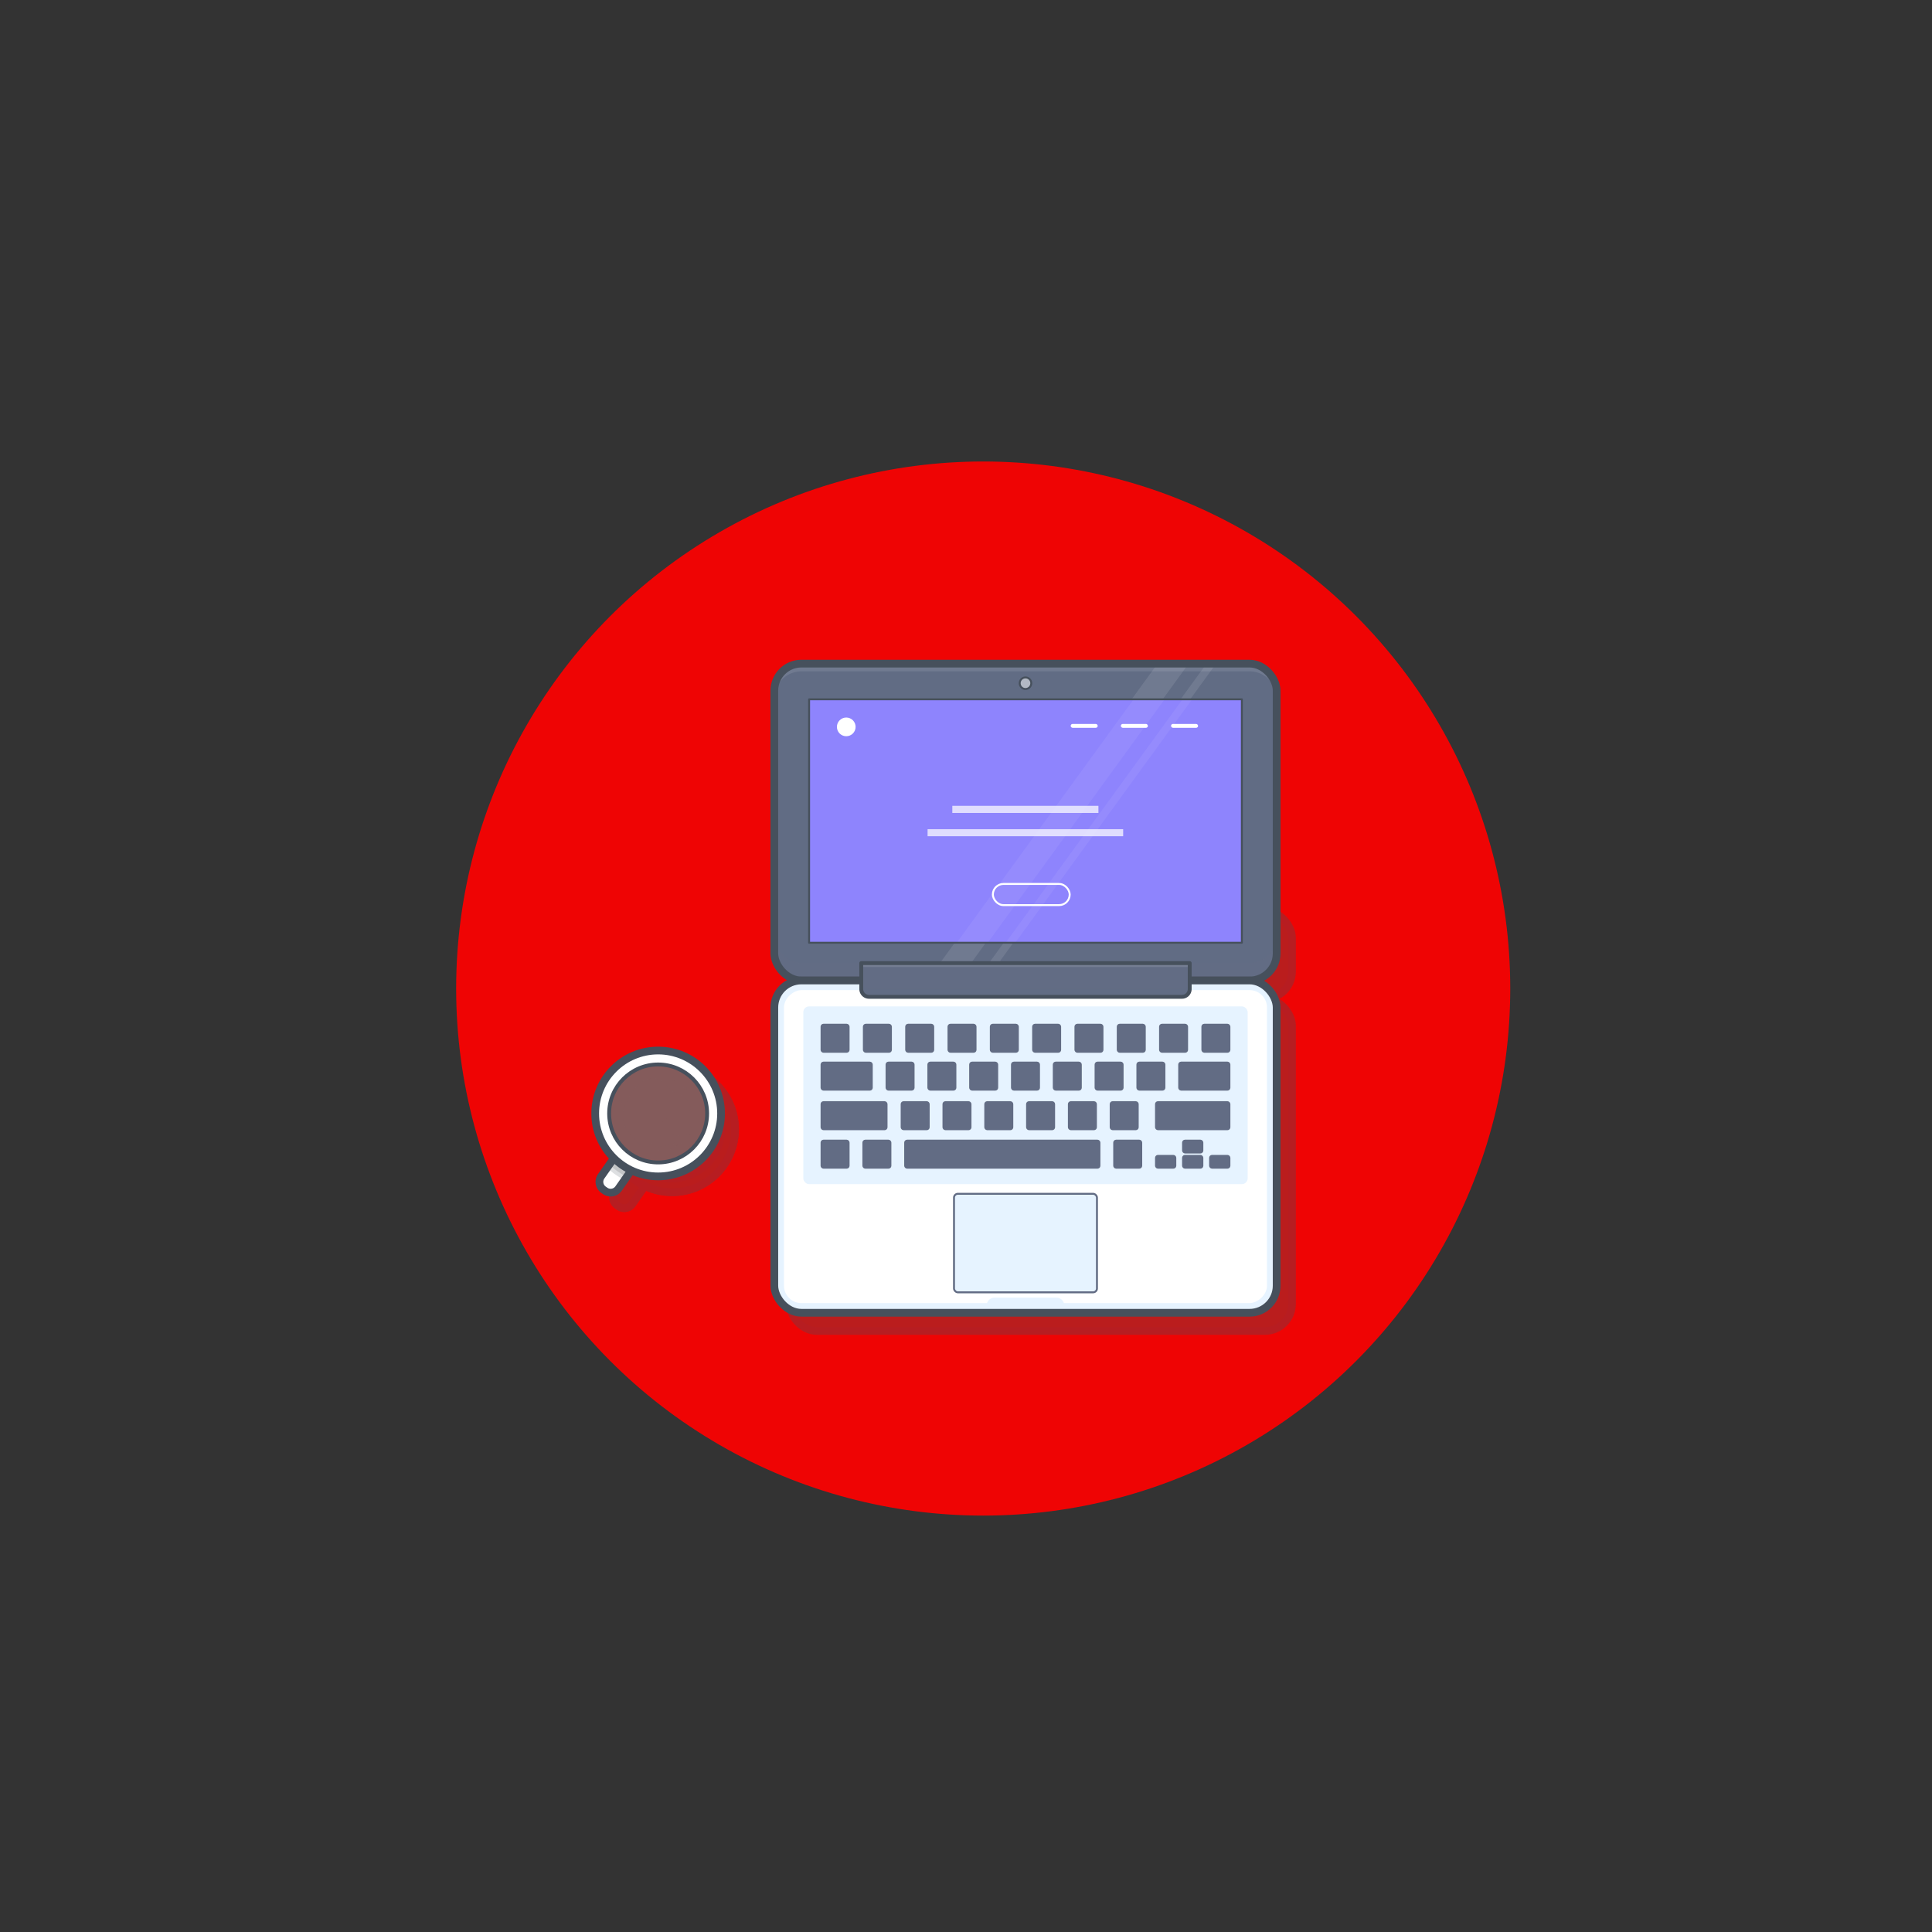 <?xml version="1.0" encoding="UTF-8" standalone="no"?>
<svg
   viewBox="0 0 1000 1000"
   version="1.1"
   id="svg604"
   sodipodi:docname="macbook-rounded.svg"
   inkscape:version="1.1 (c68e22c387, 2021-05-23)"
   width="1000"
   height="1000"
   xmlns:inkscape="http://www.inkscape.org/namespaces/inkscape"
   xmlns:sodipodi="http://sodipodi.sourceforge.net/DTD/sodipodi-0.dtd"
   xmlns="http://www.w3.org/2000/svg"
   xmlns:svg="http://www.w3.org/2000/svg"
   xmlns:rdf="http://www.w3.org/1999/02/22-rdf-syntax-ns#"
   xmlns:cc="http://creativecommons.org/ns#"
   xmlns:dc="http://purl.org/dc/elements/1.1/">
  <rect x="0" y="0" width="1000" height="1000" fill="#333333" stroke="none"/>
  <defs
     id="defs608" />
  <sodipodi:namedview
     id="namedview606"
     pagecolor="#ffffff"
     bordercolor="#666666"
     borderopacity="1.0"
     inkscape:pageshadow="2"
     inkscape:pageopacity="0.0"
     inkscape:pagecheckerboard="0"
     showgrid="false"
     inkscape:zoom="0.72312508"
     inkscape:cx="435.60929"
     inkscape:cy="290.40619"
     inkscape:window-width="1368"
     inkscape:window-height="842"
     inkscape:window-x="-6"
     inkscape:window-y="-6"
     inkscape:window-maximized="1"
     inkscape:current-layer="svg604"
     width="1000px" />
  <title
     id="title2">118-macbook</title>
  <circle
     style="opacity:0.92;fill:#ff0000;fill-opacity:1;stroke:none;stroke-width:1"
     id="path1535"
     cx="508.902"
     cy="511.668"
     r="272.801" />
  <g
     id="g4149"
     transform="translate(230.789,209.581)">
    <g
       style="opacity:0.33;isolation:isolate;mix-blend-mode:multiply"
       id="g184">
      <rect
         x="177.95"
         y="261.845"
         width="260"
         height="45.478"
         rx="14"
         style="fill:#4e4e4e;stroke:#000000;stroke-linecap:round;stroke-linejoin:round"
         id="rect12" />
      <rect
         x="177.95"
         y="261.845"
         width="260"
         height="45.478"
         rx="14"
         style="fill:#4e4e4e"
         id="rect14" />
      <path
         d="m 191.95,261.845 h 232 a 14,14 0 0 1 14,14 v 20.438 a 8.549,8.549 0 0 1 -8.549,8.549 H 186.5 a 8.549,8.549 0 0 1 -8.549,-8.549 v -20.438 a 14,14 0 0 1 14,-14 z"
         style="opacity:0.17;mix-blend-mode:multiply;fill:#4e4e4e"
         id="path16" />
      <rect
         x="177.95"
         y="261.845"
         width="260"
         height="45.478"
         rx="14"
         style="fill:#4e4e4e;stroke:#46505c;stroke-width:4px;stroke-linecap:round;stroke-linejoin:round"
         id="rect18" />
      <rect
         x="290.48"
         y="172.44"
         width="34.941"
         height="224"
         transform="rotate(90,307.95,284.44)"
         style="fill:#4e4e4e"
         id="rect20" />
      <rect
         x="290.48"
         y="172.44"
         width="34.941"
         height="224"
         transform="rotate(90,307.95,284.44)"
         style="fill:#4e4e4e;stroke:#46505c;stroke-linecap:round;stroke-linejoin:round"
         id="rect22" />
      <rect
         x="177.951"
         y="307.323"
         width="260"
         height="172"
         rx="14"
         style="fill:#4e4e4e"
         id="rect24" />
      <rect
         x="225.95"
         y="267.323"
         width="164"
         height="252"
         rx="10"
         transform="rotate(90,307.95,393.324)"
         style="fill:#4e4e4e;stroke:#e6f3ff;stroke-width:2px;stroke-miterlimit:10"
         id="rect26" />
      <path
         d="M 291.9,471.5 H 324 a 4,4 0 0 1 4,4 v 3.82 h -40.1 v -3.82 a 4,4 0 0 1 4,-4 z"
         style="fill:#4e4e4e"
         id="path28" />
      <rect
         x="177.951"
         y="307.323"
         width="260"
         height="172"
         rx="14"
         style="fill:#4e4e4e;stroke:#46505c;stroke-width:4px;stroke-linecap:round;stroke-linejoin:round"
         id="rect30" />
      <rect
         x="192.95"
         y="320.743"
         width="230"
         height="92"
         rx="3"
         style="fill:#4e4e4e"
         id="rect32" />
      <rect
         x="224.035"
         y="390.243"
         width="14"
         height="14"
         rx="1"
         style="fill:#4e4e4e;stroke:#626c84;stroke-linecap:round;stroke-linejoin:round"
         id="rect34" />
      <rect
         x="202.396"
         y="390.243"
         width="14"
         height="14"
         rx="1"
         style="fill:#4e4e4e;stroke:#626c84;stroke-linecap:round;stroke-linejoin:round"
         id="rect36" />
      <rect
         x="245.673"
         y="390.243"
         width="100.554"
         height="14"
         rx="1"
         style="fill:#4e4e4e;stroke:#626c84;stroke-linecap:round;stroke-linejoin:round"
         id="rect38" />
      <rect
         x="353.866"
         y="390.243"
         width="14"
         height="14"
         rx="1"
         style="fill:#4e4e4e;stroke:#626c84;stroke-linecap:round;stroke-linejoin:round"
         id="rect40" />
      <rect
         x="389.505"
         y="398.118"
         width="10"
         height="6.125"
         rx="1"
         style="fill:#4e4e4e;stroke:#626c84;stroke-linecap:round;stroke-linejoin:round"
         id="rect42" />
      <rect
         x="389.505"
         y="390.243"
         width="10"
         height="6.125"
         rx="1"
         style="fill:#4e4e4e;stroke:#626c84;stroke-linecap:round;stroke-linejoin:round"
         id="rect44" />
      <rect
         x="403.505"
         y="398.118"
         width="10"
         height="6.125"
         rx="1"
         style="fill:#4e4e4e;stroke:#626c84;stroke-linecap:round;stroke-linejoin:round"
         id="rect46" />
      <rect
         x="375.505"
         y="398.118"
         width="10"
         height="6.125"
         rx="1"
         style="fill:#4e4e4e;stroke:#626c84;stroke-linecap:round;stroke-linejoin:round"
         id="rect48" />
      <rect
         x="202.396"
         y="370.323"
         width="33.639"
         height="14"
         rx="1"
         style="fill:#4e4e4e;stroke:#626c84;stroke-linecap:round;stroke-linejoin:round"
         id="rect50" />
      <rect
         x="243.854"
         y="370.323"
         width="14"
         height="14"
         rx="1"
         style="fill:#4e4e4e;stroke:#626c84;stroke-linecap:round;stroke-linejoin:round"
         id="rect52" />
      <rect
         x="265.493"
         y="370.323"
         width="14"
         height="14"
         rx="1"
         style="fill:#4e4e4e;stroke:#626c84;stroke-linecap:round;stroke-linejoin:round"
         id="rect54" />
      <rect
         x="287.131"
         y="370.323"
         width="14"
         height="14"
         rx="1"
         style="fill:#4e4e4e;stroke:#626c84;stroke-linecap:round;stroke-linejoin:round"
         id="rect56" />
      <rect
         x="308.77"
         y="370.323"
         width="14"
         height="14"
         rx="1"
         style="fill:#4e4e4e;stroke:#626c84;stroke-linecap:round;stroke-linejoin:round"
         id="rect58" />
      <rect
         x="330.408"
         y="370.323"
         width="14"
         height="14"
         rx="1"
         style="fill:#4e4e4e;stroke:#626c84;stroke-linecap:round;stroke-linejoin:round"
         id="rect60" />
      <rect
         x="352.047"
         y="370.323"
         width="14"
         height="14"
         rx="1"
         style="fill:#4e4e4e;stroke:#626c84;stroke-linecap:round;stroke-linejoin:round"
         id="rect62" />
      <rect
         x="375.505"
         y="370.323"
         width="38"
         height="14"
         rx="1"
         style="fill:#4e4e4e;stroke:#626c84;stroke-linecap:round;stroke-linejoin:round"
         id="rect64" />
      <rect
         x="236.035"
         y="349.843"
         width="14"
         height="14"
         rx="1"
         style="fill:#4e4e4e;stroke:#626c84;stroke-linecap:round;stroke-linejoin:round"
         id="rect66" />
      <rect
         x="202.396"
         y="349.843"
         width="26"
         height="14"
         rx="1"
         style="fill:#4e4e4e;stroke:#626c84;stroke-linecap:round;stroke-linejoin:round"
         id="rect68" />
      <rect
         x="257.673"
         y="349.843"
         width="14"
         height="14"
         rx="1"
         style="fill:#4e4e4e;stroke:#626c84;stroke-linecap:round;stroke-linejoin:round"
         id="rect70" />
      <rect
         x="279.312"
         y="349.843"
         width="14"
         height="14"
         rx="1"
         style="fill:#4e4e4e;stroke:#626c84;stroke-linecap:round;stroke-linejoin:round"
         id="rect72" />
      <rect
         x="300.95"
         y="349.843"
         width="14"
         height="14"
         rx="1"
         style="fill:#4e4e4e;stroke:#626c84;stroke-linecap:round;stroke-linejoin:round"
         id="rect74" />
      <rect
         x="322.589"
         y="349.843"
         width="14"
         height="14"
         rx="1"
         style="fill:#4e4e4e;stroke:#626c84;stroke-linecap:round;stroke-linejoin:round"
         id="rect76" />
      <rect
         x="344.228"
         y="349.843"
         width="14"
         height="14"
         rx="1"
         style="fill:#4e4e4e;stroke:#626c84;stroke-linecap:round;stroke-linejoin:round"
         id="rect78" />
      <rect
         x="365.866"
         y="349.843"
         width="14"
         height="14"
         rx="1"
         style="fill:#4e4e4e;stroke:#626c84;stroke-linecap:round;stroke-linejoin:round"
         id="rect80" />
      <rect
         x="387.505"
         y="349.843"
         width="26"
         height="14"
         rx="1"
         style="fill:#4e4e4e;stroke:#626c84;stroke-linecap:round;stroke-linejoin:round"
         id="rect82" />
      <rect
         x="224.297"
         y="330.243"
         width="14"
         height="14"
         rx="1"
         style="fill:#4e4e4e;stroke:#626c84;stroke-linecap:round;stroke-linejoin:round"
         id="rect84" />
      <rect
         x="202.396"
         y="330.243"
         width="14"
         height="14"
         rx="1"
         style="fill:#4e4e4e;stroke:#626c84;stroke-linecap:round;stroke-linejoin:round"
         id="rect86" />
      <rect
         x="246.198"
         y="330.243"
         width="14"
         height="14"
         rx="1"
         style="fill:#4e4e4e;stroke:#626c84;stroke-linecap:round;stroke-linejoin:round"
         id="rect88" />
      <rect
         x="268.099"
         y="330.243"
         width="14"
         height="14"
         rx="1"
         style="fill:#4e4e4e;stroke:#626c84;stroke-linecap:round;stroke-linejoin:round"
         id="rect90" />
      <rect
         x="290"
         y="330.243"
         width="14"
         height="14"
         rx="1"
         style="fill:#4e4e4e;stroke:#626c84;stroke-linecap:round;stroke-linejoin:round"
         id="rect92" />
      <rect
         x="311.901"
         y="330.243"
         width="14"
         height="14"
         rx="1"
         style="fill:#4e4e4e;stroke:#626c84;stroke-linecap:round;stroke-linejoin:round"
         id="rect94" />
      <rect
         x="333.802"
         y="330.243"
         width="14"
         height="14"
         rx="1"
         style="fill:#4e4e4e;stroke:#626c84;stroke-linecap:round;stroke-linejoin:round"
         id="rect96" />
      <rect
         x="355.703"
         y="330.243"
         width="14"
         height="14"
         rx="1"
         style="fill:#4e4e4e;stroke:#626c84;stroke-linecap:round;stroke-linejoin:round"
         id="rect98" />
      <rect
         x="377.604"
         y="330.243"
         width="14"
         height="14"
         rx="1"
         style="fill:#4e4e4e;stroke:#626c84;stroke-linecap:round;stroke-linejoin:round"
         id="rect100" />
      <rect
         x="399.505"
         y="330.243"
         width="14"
         height="14"
         rx="1"
         style="fill:#4e4e4e;stroke:#626c84;stroke-linecap:round;stroke-linejoin:round"
         id="rect102" />
      <rect
         x="224.035"
         y="390.243"
         width="14"
         height="14"
         rx="1"
         style="fill:#4e4e4e"
         id="rect104" />
      <rect
         x="202.396"
         y="390.243"
         width="14"
         height="14"
         rx="1"
         style="fill:#4e4e4e"
         id="rect106" />
      <rect
         x="245.673"
         y="390.243"
         width="100.554"
         height="14"
         rx="1"
         style="fill:#4e4e4e"
         id="rect108" />
      <rect
         x="353.866"
         y="390.243"
         width="14"
         height="14"
         rx="1"
         style="fill:#4e4e4e"
         id="rect110" />
      <rect
         x="389.505"
         y="398.118"
         width="10"
         height="6.125"
         rx="1"
         style="fill:#4e4e4e"
         id="rect112" />
      <rect
         x="389.505"
         y="390.243"
         width="10"
         height="6.125"
         rx="1"
         style="fill:#4e4e4e"
         id="rect114" />
      <rect
         x="403.505"
         y="398.118"
         width="10"
         height="6.125"
         rx="1"
         style="fill:#4e4e4e"
         id="rect116" />
      <rect
         x="375.505"
         y="398.118"
         width="10"
         height="6.125"
         rx="1"
         style="fill:#4e4e4e"
         id="rect118" />
      <rect
         x="202.396"
         y="370.323"
         width="33.639"
         height="14"
         rx="1"
         style="fill:#4e4e4e"
         id="rect120" />
      <rect
         x="243.854"
         y="370.323"
         width="14"
         height="14"
         rx="1"
         style="fill:#4e4e4e"
         id="rect122" />
      <rect
         x="265.493"
         y="370.323"
         width="14"
         height="14"
         rx="1"
         style="fill:#4e4e4e"
         id="rect124" />
      <rect
         x="287.131"
         y="370.323"
         width="14"
         height="14"
         rx="1"
         style="fill:#4e4e4e"
         id="rect126" />
      <rect
         x="308.77"
         y="370.323"
         width="14"
         height="14"
         rx="1"
         style="fill:#4e4e4e"
         id="rect128" />
      <rect
         x="330.408"
         y="370.323"
         width="14"
         height="14"
         rx="1"
         style="fill:#4e4e4e"
         id="rect130" />
      <rect
         x="352.047"
         y="370.323"
         width="14"
         height="14"
         rx="1"
         style="fill:#4e4e4e"
         id="rect132" />
      <rect
         x="375.505"
         y="370.323"
         width="38"
         height="14"
         rx="1"
         style="fill:#4e4e4e"
         id="rect134" />
      <rect
         x="236.035"
         y="349.843"
         width="14"
         height="14"
         rx="1"
         style="fill:#4e4e4e"
         id="rect136" />
      <rect
         x="202.396"
         y="349.843"
         width="26"
         height="14"
         rx="1"
         style="fill:#4e4e4e"
         id="rect138" />
      <rect
         x="257.673"
         y="349.843"
         width="14"
         height="14"
         rx="1"
         style="fill:#4e4e4e"
         id="rect140" />
      <rect
         x="279.312"
         y="349.843"
         width="14"
         height="14"
         rx="1"
         style="fill:#4e4e4e"
         id="rect142" />
      <rect
         x="300.95"
         y="349.843"
         width="14"
         height="14"
         rx="1"
         style="fill:#4e4e4e"
         id="rect144" />
      <rect
         x="322.589"
         y="349.843"
         width="14"
         height="14"
         rx="1"
         style="fill:#4e4e4e"
         id="rect146" />
      <rect
         x="344.228"
         y="349.843"
         width="14"
         height="14"
         rx="1"
         style="fill:#4e4e4e"
         id="rect148" />
      <rect
         x="365.866"
         y="349.843"
         width="14"
         height="14"
         rx="1"
         style="fill:#4e4e4e"
         id="rect150" />
      <rect
         x="387.505"
         y="349.843"
         width="26"
         height="14"
         rx="1"
         style="fill:#4e4e4e"
         id="rect152" />
      <rect
         x="224.297"
         y="330.243"
         width="14"
         height="14"
         rx="1"
         style="fill:#4e4e4e"
         id="rect154" />
      <rect
         x="202.396"
         y="330.243"
         width="14"
         height="14"
         rx="1"
         style="fill:#4e4e4e"
         id="rect156" />
      <rect
         x="246.198"
         y="330.243"
         width="14"
         height="14"
         rx="1"
         style="fill:#4e4e4e"
         id="rect158" />
      <rect
         x="268.099"
         y="330.243"
         width="14"
         height="14"
         rx="1"
         style="fill:#4e4e4e"
         id="rect160" />
      <rect
         x="290"
         y="330.243"
         width="14"
         height="14"
         rx="1"
         style="fill:#4e4e4e"
         id="rect162" />
      <rect
         x="311.901"
         y="330.243"
         width="14"
         height="14"
         rx="1"
         style="fill:#4e4e4e"
         id="rect164" />
      <rect
         x="333.802"
         y="330.243"
         width="14"
         height="14"
         rx="1"
         style="fill:#4e4e4e"
         id="rect166" />
      <rect
         x="355.703"
         y="330.243"
         width="14"
         height="14"
         rx="1"
         style="fill:#4e4e4e"
         id="rect168" />
      <rect
         x="377.604"
         y="330.243"
         width="14"
         height="14"
         rx="1"
         style="fill:#4e4e4e"
         id="rect170" />
      <rect
         x="399.505"
         y="330.243"
         width="14"
         height="14"
         rx="1"
         style="fill:#4e4e4e"
         id="rect172" />
      <path
         d="m 222.95,298.339 h 170 v 13.446 a 4,4 0 0 1 -4,4 h -162 a 4,4 0 0 1 -4,-4 z"
         style="fill:#4e4e4e"
         id="path174" />
      <path
         d="m 388.95,311.784 h -162 a 4,4 0 0 1 -4,-4 v 4 a 4,4 0 0 0 4,4 h 162 a 4,4 0 0 0 4,-4 v -4 a 4,4 0 0 1 -4,4 z"
         style="opacity:0.25;mix-blend-mode:multiply;fill:#4e4e4e"
         id="path176" />
      <path
         d="m 222.95,298.339 h 170 v 13.446 a 4,4 0 0 1 -4,4 h -162 a 4,4 0 0 1 -4,-4 z"
         style="fill:#4e4e4e;stroke:#46505c;stroke-width:2px;stroke-linecap:round;stroke-linejoin:round"
         id="path178" />
      <rect
         x="270.951"
         y="417.743"
         width="74"
         height="51"
         rx="2"
         style="fill:#4e4e4e"
         id="rect180" />
      <rect
         x="270.951"
         y="417.743"
         width="74"
         height="51"
         rx="2"
         style="fill:#4e4e4e;stroke:#626c84;stroke-linecap:round;stroke-linejoin:round"
         id="rect182" />
    </g>
    <g
       style="opacity:0.33;isolation:isolate;mix-blend-mode:multiply"
       id="g218">
      <path
         d="m 90.15,401.363 h 13.466 a 0.692,0.692 0 0 1 0.692,0.692 v 9.616 a 0.692,0.692 0 0 1 -0.692,0.692 H 90.15 a 5,5 0 0 1 -5,-5 v -1 a 5,5 0 0 1 5,-5 z"
         transform="matrix(0.573,-0.819,0.819,0.573,-292.917,251.165)"
         style="fill:#4e4e4e;stroke:#46505c;stroke-width:4px;stroke-linecap:round;stroke-linejoin:round"
         id="path186" />
      <path
         d="m 90.15,401.363 h 13.466 a 0.692,0.692 0 0 1 0.692,0.692 v 9.616 a 0.692,0.692 0 0 1 -0.692,0.692 H 90.15 a 5,5 0 0 1 -5,-5 v -1 a 5,5 0 0 1 5,-5 z"
         transform="matrix(0.573,-0.819,0.819,0.573,-292.917,251.165)"
         style="fill:#4e4e4e;stroke:#46505c;stroke-width:4px;stroke-linecap:round;stroke-linejoin:round"
         id="path188" />
      <circle
         cx="117.084"
         cy="374.922"
         r="32.576"
         style="fill:#4e4e4e;stroke:#46505c;stroke-width:4px;stroke-linecap:round;stroke-linejoin:round"
         id="circle190" />
      <circle
         cx="117.084"
         cy="374.922"
         r="32.576"
         style="fill:#4e4e4e;stroke:#46505c;stroke-width:4px;stroke-linecap:round;stroke-linejoin:round"
         id="circle192" />
      <circle
         cx="117.084"
         cy="374.922"
         r="25.355"
         style="fill:#4e4e4e;stroke:#46505c;stroke-width:4px;stroke-linecap:round;stroke-linejoin:round"
         id="circle194" />
      <circle
         cx="117.084"
         cy="374.922"
         r="25.355"
         style="fill:#4e4e4e;stroke:#46505c;stroke-width:4px;stroke-linecap:round;stroke-linejoin:round"
         id="circle196" />
      <path
         d="m 100.509,369.659 c 0.339,-0.764 0.706,-1.513 1.08,-2.246 1.7,-3.332 3.733,-6.786 6.978,-8.827 2.755,-1.734 6.608,-2.413 9.594,-0.879 2.59,1.33 4.151,4.065 6.514,5.767 a 42.738,42.738 0 0 0 4.954,2.605 7.44,7.44 0 0 1 3.813,3.921 c 0.8,2.444 -0.519,5.052 -0.532,7.624 a 7.58,7.58 0 0 0 1.137,4.017 3.909,3.909 0 0 1 0.875,1.979 2.6,2.6 0 0 1 -1.715,2.06 c -2.626,1.241 -5.693,0.793 -8.581,0.481 -2.888,-0.312 -6.086,-0.378 -8.369,1.418 a 24.329,24.329 0 0 0 -2.589,2.792 4.072,4.072 0 0 1 -6.25,0.637 26.771,26.771 0 0 1 -5.326,-6.041 16.421,16.421 0 0 1 -3.173,-6.557 c -0.519,-2.975 0.346,-5.952 1.59,-8.751 z"
         style="opacity:0.33;mix-blend-mode:multiply;fill:#4e4e4e;stroke:#46505c;stroke-width:4px;stroke-linecap:round;stroke-linejoin:round"
         id="path198" />
      <circle
         cx="122.212"
         cy="392.543"
         r="1.574"
         style="opacity:0.33;mix-blend-mode:multiply;fill:#4e4e4e;stroke:#46505c;stroke-width:4px;stroke-linecap:round;stroke-linejoin:round"
         id="circle200" />
      <circle
         cx="118.115"
         cy="393.124"
         r="1.09"
         style="opacity:0.33;mix-blend-mode:multiply;fill:#4e4e4e;stroke:#46505c;stroke-width:4px;stroke-linecap:round;stroke-linejoin:round"
         id="circle202" />
      <circle
         cx="125.931"
         cy="391.079"
         r="0.988"
         style="opacity:0.33;mix-blend-mode:multiply;fill:#4e4e4e;stroke:#46505c;stroke-width:4px;stroke-linecap:round;stroke-linejoin:round"
         id="circle204" />
      <circle
         cx="114.667"
         cy="393.532"
         r="0.708"
         style="opacity:0.33;mix-blend-mode:multiply;fill:#4e4e4e;stroke:#46505c;stroke-width:4px;stroke-linecap:round;stroke-linejoin:round"
         id="circle206" />
      <circle
         cx="129.052"
         cy="390.035"
         r="0.432"
         style="opacity:0.33;mix-blend-mode:multiply;fill:#4e4e4e;stroke:#46505c;stroke-width:4px;stroke-linecap:round;stroke-linejoin:round"
         id="circle208" />
      <circle
         cx="97.409"
         cy="368.931"
         r="1.014"
         style="opacity:0.33;mix-blend-mode:multiply;fill:#4e4e4e;stroke:#46505c;stroke-width:4px;stroke-linecap:round;stroke-linejoin:round"
         id="circle210" />
      <circle
         cx="125.014"
         cy="357.133"
         r="0.954"
         style="opacity:0.33;mix-blend-mode:multiply;fill:#4e4e4e;stroke:#46505c;stroke-width:4px;stroke-linecap:round;stroke-linejoin:round"
         id="circle212" />
      <circle
         cx="131.215"
         cy="361.833"
         r="0.864"
         style="opacity:0.33;mix-blend-mode:multiply;fill:#4e4e4e;stroke:#46505c;stroke-width:4px;stroke-linecap:round;stroke-linejoin:round"
         id="circle214" />
      <circle
         cx="131.924"
         cy="364.281"
         r="0.378"
         style="opacity:0.33;mix-blend-mode:multiply;fill:#4e4e4e;stroke:#46505c;stroke-width:4px;stroke-linecap:round;stroke-linejoin:round"
         id="circle216" />
    </g>
    <path
       d="m 80.376,399.281 7.721,-11.031 a 0.692,0.692 0 0 1 0.964,-0.17 l 7.878,5.514 a 0.692,0.692 0 0 1 0.17,0.964 l -7.721,11.031 a 5,5 0 0 1 -6.963,1.229 l -0.819,-0.573 a 5,5 0 0 1 -1.229,-6.963 z"
       style="isolation:isolate;fill:#ffffff;stroke:#e6f3ff;stroke-width:2px;stroke-miterlimit:10"
       id="path220" />
    <path
       d="m 89.06,388.081 a 0.692,0.692 0 0 0 -0.963,0.171 l -3.477,4.966 a 36.623,36.623 0 0 0 4.269,3.494 37.022,37.022 0 0 0 4.742,2.815 l 3.477,-4.968 a 0.69,0.69 0 0 0 -0.17,-0.963 z"
       style="opacity:0.18;isolation:isolate;fill:#4e4e4e;stroke:#46505c;stroke-width:4px;stroke-linecap:round;stroke-linejoin:round"
       id="path222" />
    <path
       d="m 80.376,399.281 7.721,-11.031 a 0.692,0.692 0 0 1 0.964,-0.17 l 7.878,5.514 a 0.692,0.692 0 0 1 0.17,0.964 l -7.721,11.031 a 5,5 0 0 1 -6.963,1.229 l -0.819,-0.573 a 5,5 0 0 1 -1.229,-6.963 z"
       style="isolation:isolate;fill:none;stroke:#46505c;stroke-width:4px;stroke-linecap:round;stroke-linejoin:round"
       id="path224" />
    <circle
       cx="109.862"
       cy="366.746"
       r="32.576"
       style="isolation:isolate;fill:#ffffff;stroke:#e6f3ff;stroke-width:2px;stroke-miterlimit:10"
       id="circle226" />
    <circle
       cx="109.862"
       cy="366.746"
       r="32.576"
       style="isolation:isolate;fill:none;stroke:#46505c;stroke-width:4px;stroke-linecap:round;stroke-linejoin:round"
       id="circle228" />
    <circle
       cx="109.862"
       cy="366.746"
       r="25.355"
       style="isolation:isolate;fill:#845b5b"
       id="circle230" />
    <circle
       cx="109.862"
       cy="366.746"
       r="25.355"
       style="isolation:isolate;fill:none;stroke:#46505c;stroke-width:2px;stroke-linecap:round;stroke-linejoin:round"
       id="circle232" />
    <path
       d="m 93.287,361.482 c 0.339,-0.763 0.706,-1.513 1.08,-2.246 1.7,-3.331 3.734,-6.785 6.978,-8.827 2.756,-1.734 6.608,-2.412 9.594,-0.879 2.59,1.33 4.151,4.066 6.514,5.767 a 42.752,42.752 0 0 0 4.955,2.6 7.447,7.447 0 0 1 3.813,3.918 c 0.8,2.445 -0.519,5.053 -0.533,7.624 a 7.58,7.58 0 0 0 1.137,4.017 3.91,3.91 0 0 1 0.876,1.979 2.6,2.6 0 0 1 -1.715,2.061 c -2.627,1.24 -5.694,0.793 -8.582,0.48 -2.888,-0.313 -6.085,-0.377 -8.369,1.418 a 24.412,24.412 0 0 0 -2.589,2.792 4.073,4.073 0 0 1 -6.25,0.638 26.8,26.8 0 0 1 -5.326,-6.042 16.409,16.409 0 0 1 -3.17,-6.552 c -0.527,-2.972 0.344,-5.949 1.587,-8.748 z"
       style="opacity:0.33;isolation:isolate;mix-blend-mode:multiply;fill:#845b5b"
       id="path234" />
    <circle
       cx="114.99"
       cy="384.366"
       r="1.574"
       style="opacity:0.33;isolation:isolate;mix-blend-mode:multiply;fill:#845b5b"
       id="circle236" />
    <circle
       cx="110.893"
       cy="384.947"
       r="1.09"
       style="opacity:0.33;isolation:isolate;mix-blend-mode:multiply;fill:#845b5b"
       id="circle238" />
    <circle
       cx="118.709"
       cy="382.903"
       r="0.988"
       style="opacity:0.33;isolation:isolate;mix-blend-mode:multiply;fill:#845b5b"
       id="circle240" />
    <circle
       cx="107.445"
       cy="385.356"
       r="0.708"
       style="opacity:0.33;isolation:isolate;mix-blend-mode:multiply;fill:#845b5b"
       id="circle242" />
    <circle
       cx="121.83"
       cy="381.859"
       r="0.432"
       style="opacity:0.33;isolation:isolate;mix-blend-mode:multiply;fill:#845b5b"
       id="circle244" />
    <circle
       cx="90.187"
       cy="360.755"
       r="1.014"
       style="opacity:0.33;isolation:isolate;mix-blend-mode:multiply;fill:#845b5b"
       id="circle246" />
    <circle
       cx="117.792"
       cy="348.956"
       r="0.954"
       style="opacity:0.33;isolation:isolate;mix-blend-mode:multiply;fill:#845b5b"
       id="circle248" />
    <circle
       cx="123.993"
       cy="353.656"
       r="0.864"
       style="opacity:0.33;isolation:isolate;mix-blend-mode:multiply;fill:#845b5b"
       id="circle250" />
    <circle
       cx="124.702"
       cy="356.104"
       r="0.378"
       style="opacity:0.33;isolation:isolate;mix-blend-mode:multiply;fill:#845b5b"
       id="circle252" />
    <circle
       cx="112.084"
       cy="368.84"
       r="2"
       style="isolation:isolate;fill:#845b5b"
       id="circle254" />
    <circle
       cx="105.57"
       cy="361.159"
       r="3.5"
       style="isolation:isolate;fill:#845b5b"
       id="circle256" />
    <rect
       x="170"
       y="133.904"
       width="260"
       height="164"
       rx="14"
       style="isolation:isolate;fill:none;stroke:#000000;stroke-linecap:round;stroke-linejoin:round"
       id="rect258" />
    <rect
       x="170"
       y="133.904"
       width="260"
       height="164"
       rx="14"
       style="isolation:isolate;fill:#626c84"
       id="rect260" />
    <rect
       x="170"
       y="133.904"
       width="260"
       height="164"
       rx="14"
       style="isolation:isolate;fill:#626c84"
       id="rect262" />
    <rect
       x="170"
       y="133.904"
       width="260"
       height="155.016"
       rx="14"
       style="opacity:0.17;isolation:isolate;mix-blend-mode:multiply;fill:#626c84"
       id="rect264" />
    <path
       d="m 184,137.9 h 232 a 14,14 0 0 1 14,14 v 132 0 -136 a 14,14 0 0 0 -14,-14 H 184 a 14,14 0 0 0 -14,14 v 4 a 14,14 0 0 1 14,-14 z"
       style="opacity:0.1;isolation:isolate;fill:#ffffff"
       id="path266" />
    <g
       style="opacity:0.1;isolation:isolate"
       id="g272">
      <polygon
         points="265.296,297.904 384.449,133.904 368.38,133.904 249.227,297.904 "
         style="fill:#ffffff"
         id="polygon268" />
      <polygon
         points="279.51,297.904 398.664,133.904 393.719,133.904 274.566,297.904 "
         style="fill:#ffffff"
         id="polygon270" />
    </g>
    <rect
       x="170"
       y="133.904"
       width="260"
       height="164"
       rx="14"
       style="isolation:isolate;fill:none;stroke:#46505c;stroke-width:4px;stroke-linecap:round;stroke-linejoin:round"
       id="rect274" />
    <rect
       x="152.384"
       y="-412"
       width="126"
       height="224"
       transform="rotate(90)"
       style="isolation:isolate;fill:#8e84fd;fill-opacity:1"
       id="rect276" />
    <g
       style="opacity:0.06;isolation:isolate"
       id="g282">
      <polygon
         points="280.478,278.384 372.022,152.384 355.953,152.384 264.409,278.384 "
         style="fill:#ffffff"
         id="polygon278" />
      <polygon
         points="294.693,278.384 386.237,152.384 381.293,152.384 289.748,278.384 "
         style="fill:#ffffff"
         id="polygon280" />
    </g>
    <rect
       x="152.384"
       y="-412"
       width="126"
       height="224"
       transform="rotate(90)"
       style="isolation:isolate;fill:none;stroke:#46505c;stroke-linecap:round;stroke-linejoin:round"
       id="rect284" />
    <rect
       x="170"
       y="297.904"
       width="260"
       height="172"
       rx="14"
       style="isolation:isolate;fill:#e6f3ff"
       id="rect286" />
    <rect
       x="301.904"
       y="-426"
       width="164"
       height="252"
       rx="10"
       transform="rotate(90)"
       style="isolation:isolate;fill:#ffffff;stroke:#e6f3ff;stroke-width:2px;stroke-miterlimit:10"
       id="rect288" />
    <path
       d="m 283.949,462.084 h 32.1 a 4,4 0 0 1 4,4 v 3.82 h -40.1 v -3.82 a 4,4 0 0 1 4,-4 z"
       style="isolation:isolate;fill:#e6f3ff"
       id="path290" />
    <rect
       x="170"
       y="297.904"
       width="260"
       height="172"
       rx="14"
       style="isolation:isolate;fill:none;stroke:#46505c;stroke-width:4px;stroke-linecap:round;stroke-linejoin:round"
       id="rect292" />
    <rect
       x="185"
       y="311.323"
       width="230"
       height="92"
       rx="3"
       style="isolation:isolate;fill:#e6f3ff"
       id="rect294" />
    <rect
       x="216.084"
       y="380.823"
       width="14"
       height="14"
       rx="1"
       style="isolation:isolate;fill:none;stroke:#626c84;stroke-linecap:round;stroke-linejoin:round"
       id="rect296" />
    <rect
       x="194.446"
       y="380.823"
       width="14"
       height="14"
       rx="1"
       style="isolation:isolate;fill:none;stroke:#626c84;stroke-linecap:round;stroke-linejoin:round"
       id="rect298" />
    <rect
       x="237.723"
       y="380.823"
       width="100.554"
       height="14"
       rx="1"
       style="isolation:isolate;fill:none;stroke:#626c84;stroke-linecap:round;stroke-linejoin:round"
       id="rect300" />
    <rect
       x="345.916"
       y="380.823"
       width="14"
       height="14"
       rx="1"
       style="isolation:isolate;fill:none;stroke:#626c84;stroke-linecap:round;stroke-linejoin:round"
       id="rect302" />
    <rect
       x="381.554"
       y="388.698"
       width="10"
       height="6.125"
       rx="1"
       style="isolation:isolate;fill:none;stroke:#626c84;stroke-linecap:round;stroke-linejoin:round"
       id="rect304" />
    <rect
       x="381.554"
       y="380.823"
       width="10"
       height="6.125"
       rx="1"
       style="isolation:isolate;fill:none;stroke:#626c84;stroke-linecap:round;stroke-linejoin:round"
       id="rect306" />
    <rect
       x="395.554"
       y="388.698"
       width="10"
       height="6.125"
       rx="1"
       style="isolation:isolate;fill:none;stroke:#626c84;stroke-linecap:round;stroke-linejoin:round"
       id="rect308" />
    <rect
       x="367.554"
       y="388.698"
       width="10"
       height="6.125"
       rx="1"
       style="isolation:isolate;fill:none;stroke:#626c84;stroke-linecap:round;stroke-linejoin:round"
       id="rect310" />
    <rect
       x="194.446"
       y="360.904"
       width="33.639"
       height="14"
       rx="1"
       style="isolation:isolate;fill:none;stroke:#626c84;stroke-linecap:round;stroke-linejoin:round"
       id="rect312" />
    <rect
       x="235.904"
       y="360.904"
       width="14"
       height="14"
       rx="1"
       style="isolation:isolate;fill:none;stroke:#626c84;stroke-linecap:round;stroke-linejoin:round"
       id="rect314" />
    <rect
       x="257.542"
       y="360.904"
       width="14"
       height="14"
       rx="1"
       style="isolation:isolate;fill:none;stroke:#626c84;stroke-linecap:round;stroke-linejoin:round"
       id="rect316" />
    <rect
       x="279.181"
       y="360.904"
       width="14"
       height="14"
       rx="1"
       style="isolation:isolate;fill:none;stroke:#626c84;stroke-linecap:round;stroke-linejoin:round"
       id="rect318" />
    <rect
       x="300.819"
       y="360.904"
       width="14"
       height="14"
       rx="1"
       style="isolation:isolate;fill:none;stroke:#626c84;stroke-linecap:round;stroke-linejoin:round"
       id="rect320" />
    <rect
       x="322.458"
       y="360.904"
       width="14"
       height="14"
       rx="1"
       style="isolation:isolate;fill:none;stroke:#626c84;stroke-linecap:round;stroke-linejoin:round"
       id="rect322" />
    <rect
       x="344.096"
       y="360.904"
       width="14"
       height="14"
       rx="1"
       style="isolation:isolate;fill:none;stroke:#626c84;stroke-linecap:round;stroke-linejoin:round"
       id="rect324" />
    <rect
       x="367.554"
       y="360.904"
       width="38"
       height="14"
       rx="1"
       style="isolation:isolate;fill:none;stroke:#626c84;stroke-linecap:round;stroke-linejoin:round"
       id="rect326" />
    <rect
       x="228.084"
       y="340.424"
       width="14"
       height="14"
       rx="1"
       style="isolation:isolate;fill:none;stroke:#626c84;stroke-linecap:round;stroke-linejoin:round"
       id="rect328" />
    <rect
       x="194.446"
       y="340.424"
       width="26"
       height="14"
       rx="1"
       style="isolation:isolate;fill:none;stroke:#626c84;stroke-linecap:round;stroke-linejoin:round"
       id="rect330" />
    <rect
       x="249.723"
       y="340.424"
       width="14"
       height="14"
       rx="1"
       style="isolation:isolate;fill:none;stroke:#626c84;stroke-linecap:round;stroke-linejoin:round"
       id="rect332" />
    <rect
       x="271.361"
       y="340.424"
       width="14"
       height="14"
       rx="1"
       style="isolation:isolate;fill:none;stroke:#626c84;stroke-linecap:round;stroke-linejoin:round"
       id="rect334" />
    <rect
       x="293"
       y="340.424"
       width="14"
       height="14"
       rx="1"
       style="isolation:isolate;fill:none;stroke:#626c84;stroke-linecap:round;stroke-linejoin:round"
       id="rect336" />
    <rect
       x="314.639"
       y="340.424"
       width="14"
       height="14"
       rx="1"
       style="isolation:isolate;fill:none;stroke:#626c84;stroke-linecap:round;stroke-linejoin:round"
       id="rect338" />
    <rect
       x="336.277"
       y="340.424"
       width="14"
       height="14"
       rx="1"
       style="isolation:isolate;fill:none;stroke:#626c84;stroke-linecap:round;stroke-linejoin:round"
       id="rect340" />
    <rect
       x="357.916"
       y="340.424"
       width="14"
       height="14"
       rx="1"
       style="isolation:isolate;fill:none;stroke:#626c84;stroke-linecap:round;stroke-linejoin:round"
       id="rect342" />
    <rect
       x="379.554"
       y="340.424"
       width="26"
       height="14"
       rx="1"
       style="isolation:isolate;fill:none;stroke:#626c84;stroke-linecap:round;stroke-linejoin:round"
       id="rect344" />
    <rect
       x="216.347"
       y="320.823"
       width="14"
       height="14"
       rx="1"
       style="isolation:isolate;fill:none;stroke:#626c84;stroke-linecap:round;stroke-linejoin:round"
       id="rect346" />
    <rect
       x="194.446"
       y="320.823"
       width="14"
       height="14"
       rx="1"
       style="isolation:isolate;fill:none;stroke:#626c84;stroke-linecap:round;stroke-linejoin:round"
       id="rect348" />
    <rect
       x="238.248"
       y="320.823"
       width="14"
       height="14"
       rx="1"
       style="isolation:isolate;fill:none;stroke:#626c84;stroke-linecap:round;stroke-linejoin:round"
       id="rect350" />
    <rect
       x="260.149"
       y="320.823"
       width="14"
       height="14"
       rx="1"
       style="isolation:isolate;fill:none;stroke:#626c84;stroke-linecap:round;stroke-linejoin:round"
       id="rect352" />
    <rect
       x="282.05"
       y="320.823"
       width="14"
       height="14"
       rx="1"
       style="isolation:isolate;fill:none;stroke:#626c84;stroke-linecap:round;stroke-linejoin:round"
       id="rect354" />
    <rect
       x="303.95"
       y="320.823"
       width="14"
       height="14"
       rx="1"
       style="isolation:isolate;fill:none;stroke:#626c84;stroke-linecap:round;stroke-linejoin:round"
       id="rect356" />
    <rect
       x="325.851"
       y="320.823"
       width="14"
       height="14"
       rx="1"
       style="isolation:isolate;fill:none;stroke:#626c84;stroke-linecap:round;stroke-linejoin:round"
       id="rect358" />
    <rect
       x="347.752"
       y="320.823"
       width="14"
       height="14"
       rx="1"
       style="isolation:isolate;fill:none;stroke:#626c84;stroke-linecap:round;stroke-linejoin:round"
       id="rect360" />
    <rect
       x="369.653"
       y="320.823"
       width="14"
       height="14"
       rx="1"
       style="isolation:isolate;fill:none;stroke:#626c84;stroke-linecap:round;stroke-linejoin:round"
       id="rect362" />
    <rect
       x="391.554"
       y="320.823"
       width="14"
       height="14"
       rx="1"
       style="isolation:isolate;fill:none;stroke:#626c84;stroke-linecap:round;stroke-linejoin:round"
       id="rect364" />
    <rect
       x="216.084"
       y="380.823"
       width="14"
       height="14"
       rx="1"
       style="isolation:isolate;fill:#626c84"
       id="rect366" />
    <rect
       x="194.446"
       y="380.823"
       width="14"
       height="14"
       rx="1"
       style="isolation:isolate;fill:#626c84"
       id="rect368" />
    <rect
       x="237.723"
       y="380.823"
       width="100.554"
       height="14"
       rx="1"
       style="isolation:isolate;fill:#626c84"
       id="rect370" />
    <rect
       x="345.916"
       y="380.823"
       width="14"
       height="14"
       rx="1"
       style="isolation:isolate;fill:#626c84"
       id="rect372" />
    <rect
       x="381.554"
       y="388.698"
       width="10"
       height="6.125"
       rx="1"
       style="isolation:isolate;fill:#626c84"
       id="rect374" />
    <rect
       x="381.554"
       y="380.823"
       width="10"
       height="6.125"
       rx="1"
       style="isolation:isolate;fill:#626c84"
       id="rect376" />
    <rect
       x="395.554"
       y="388.698"
       width="10"
       height="6.125"
       rx="1"
       style="isolation:isolate;fill:#626c84"
       id="rect378" />
    <rect
       x="367.554"
       y="388.698"
       width="10"
       height="6.125"
       rx="1"
       style="isolation:isolate;fill:#626c84"
       id="rect380" />
    <rect
       x="194.446"
       y="360.904"
       width="33.639"
       height="14"
       rx="1"
       style="isolation:isolate;fill:#626c84"
       id="rect382" />
    <rect
       x="235.904"
       y="360.904"
       width="14"
       height="14"
       rx="1"
       style="isolation:isolate;fill:#626c84"
       id="rect384" />
    <rect
       x="257.542"
       y="360.904"
       width="14"
       height="14"
       rx="1"
       style="isolation:isolate;fill:#626c84"
       id="rect386" />
    <rect
       x="279.181"
       y="360.904"
       width="14"
       height="14"
       rx="1"
       style="isolation:isolate;fill:#626c84"
       id="rect388" />
    <rect
       x="300.819"
       y="360.904"
       width="14"
       height="14"
       rx="1"
       style="isolation:isolate;fill:#626c84"
       id="rect390" />
    <rect
       x="322.458"
       y="360.904"
       width="14"
       height="14"
       rx="1"
       style="isolation:isolate;fill:#626c84"
       id="rect392" />
    <rect
       x="344.096"
       y="360.904"
       width="14"
       height="14"
       rx="1"
       style="isolation:isolate;fill:#626c84"
       id="rect394" />
    <rect
       x="367.554"
       y="360.904"
       width="38"
       height="14"
       rx="1"
       style="isolation:isolate;fill:#626c84"
       id="rect396" />
    <rect
       x="228.084"
       y="340.424"
       width="14"
       height="14"
       rx="1"
       style="isolation:isolate;fill:#626c84"
       id="rect398" />
    <rect
       x="194.446"
       y="340.424"
       width="26"
       height="14"
       rx="1"
       style="isolation:isolate;fill:#626c84"
       id="rect400" />
    <rect
       x="249.723"
       y="340.424"
       width="14"
       height="14"
       rx="1"
       style="isolation:isolate;fill:#626c84"
       id="rect402" />
    <rect
       x="271.361"
       y="340.424"
       width="14"
       height="14"
       rx="1"
       style="isolation:isolate;fill:#626c84"
       id="rect404" />
    <rect
       x="293"
       y="340.424"
       width="14"
       height="14"
       rx="1"
       style="isolation:isolate;fill:#626c84"
       id="rect406" />
    <rect
       x="314.639"
       y="340.424"
       width="14"
       height="14"
       rx="1"
       style="isolation:isolate;fill:#626c84"
       id="rect408" />
    <rect
       x="336.277"
       y="340.424"
       width="14"
       height="14"
       rx="1"
       style="isolation:isolate;fill:#626c84"
       id="rect410" />
    <rect
       x="357.916"
       y="340.424"
       width="14"
       height="14"
       rx="1"
       style="isolation:isolate;fill:#626c84"
       id="rect412" />
    <rect
       x="379.554"
       y="340.424"
       width="26"
       height="14"
       rx="1"
       style="isolation:isolate;fill:#626c84"
       id="rect414" />
    <rect
       x="216.347"
       y="320.823"
       width="14"
       height="14"
       rx="1"
       style="isolation:isolate;fill:#626c84"
       id="rect416" />
    <rect
       x="194.446"
       y="320.823"
       width="14"
       height="14"
       rx="1"
       style="isolation:isolate;fill:#626c84"
       id="rect418" />
    <rect
       x="238.248"
       y="320.823"
       width="14"
       height="14"
       rx="1"
       style="isolation:isolate;fill:#626c84"
       id="rect420" />
    <rect
       x="260.149"
       y="320.823"
       width="14"
       height="14"
       rx="1"
       style="isolation:isolate;fill:#626c84"
       id="rect422" />
    <rect
       x="282.05"
       y="320.823"
       width="14"
       height="14"
       rx="1"
       style="isolation:isolate;fill:#626c84"
       id="rect424" />
    <rect
       x="303.95"
       y="320.823"
       width="14"
       height="14"
       rx="1"
       style="isolation:isolate;fill:#626c84"
       id="rect426" />
    <rect
       x="325.851"
       y="320.823"
       width="14"
       height="14"
       rx="1"
       style="isolation:isolate;fill:#626c84"
       id="rect428" />
    <rect
       x="347.752"
       y="320.823"
       width="14"
       height="14"
       rx="1"
       style="isolation:isolate;fill:#626c84"
       id="rect430" />
    <rect
       x="369.653"
       y="320.823"
       width="14"
       height="14"
       rx="1"
       style="isolation:isolate;fill:#626c84"
       id="rect432" />
    <rect
       x="391.554"
       y="320.823"
       width="14"
       height="14"
       rx="1"
       style="isolation:isolate;fill:#626c84"
       id="rect434" />
    <path
       d="m 215,288.92 h 170 v 13.446 a 4,4 0 0 1 -4,4 H 219 a 4,4 0 0 1 -4,-4 z"
       style="isolation:isolate;fill:#626c84"
       id="path436" />
    <rect
       x="215"
       y="288.92"
       width="170"
       height="2"
       style="opacity:0.12;isolation:isolate;fill:#ffffff"
       id="rect438" />
    <path
       d="M 381,302.365 H 219 a 4,4 0 0 1 -4,-4 v 4 a 4,4 0 0 0 4,4 h 162 a 4,4 0 0 0 4,-4 v -4 a 4,4 0 0 1 -4,4 z"
       style="opacity:0.25;isolation:isolate;mix-blend-mode:multiply;fill:#626c84"
       id="path440" />
    <path
       d="m 215,288.92 h 170 v 13.446 a 4,4 0 0 1 -4,4 H 219 a 4,4 0 0 1 -4,-4 z"
       style="isolation:isolate;fill:none;stroke:#46505c;stroke-width:2px;stroke-linecap:round;stroke-linejoin:round"
       id="path442" />
    <rect
       x="263"
       y="408.323"
       width="74"
       height="51"
       rx="2"
       style="isolation:isolate;fill:#e6f3ff"
       id="rect444" />
    <rect
       x="263"
       y="408.323"
       width="74"
       height="51"
       rx="2"
       style="isolation:isolate;fill:none;stroke:#626c84;stroke-linecap:round;stroke-linejoin:round"
       id="rect446" />
    <circle
       cx="300"
       cy="144.052"
       r="3"
       style="opacity:0.52;isolation:isolate;fill:#ffffff"
       id="circle448" />
    <circle
       cx="300"
       cy="144.052"
       r="3"
       style="isolation:isolate;fill:none;stroke:#46505c;stroke-linecap:round;stroke-linejoin:round"
       id="circle450" />
    <rect
       x="349.36"
       y="165.129"
       width="14"
       height="2"
       rx="1"
       style="isolation:isolate;fill:#ffffff"
       id="rect452" />
    <rect
       x="375.334"
       y="165.129"
       width="14"
       height="2"
       rx="1"
       style="isolation:isolate;fill:#ffffff"
       id="rect454" />
    <rect
       x="323.387"
       y="165.129"
       width="14"
       height="2"
       rx="1"
       style="isolation:isolate;fill:#ffffff"
       id="rect456" />
    <circle
       cx="207.233"
       cy="166.65"
       r="4.837"
       style="isolation:isolate;fill:#ffffff"
       id="circle458" />
    <g
       style="opacity:0.72;isolation:isolate"
       id="g464">
      <rect
         x="249.324"
         y="219.611"
         width="101.234"
         height="3.645"
         style="fill:#ffffff"
         id="rect460" />
      <rect
         x="262.127"
         y="207.513"
         width="75.629"
         height="3.698"
         style="fill:#ffffff"
         id="rect462" />
    </g>
    <rect
       x="283.113"
       y="247.945"
       width="39.773"
       height="10.962"
       rx="5.481"
       style="isolation:isolate;fill:none;stroke:#ffffff;stroke-miterlimit:10"
       id="rect466" />
  </g>
  <polygon
     points="199.191,600.399 404.591,600.399 "
     style="opacity:0.15;isolation:isolate;mix-blend-mode:screen;fill:#331f5b"
     id="polygon468" />
  <polygon
     points="199.191,600.399 404.591,600.399 "
     style="opacity:0.15;isolation:isolate;mix-blend-mode:screen;fill:#331f5b"
     id="polygon470" />
</svg>

